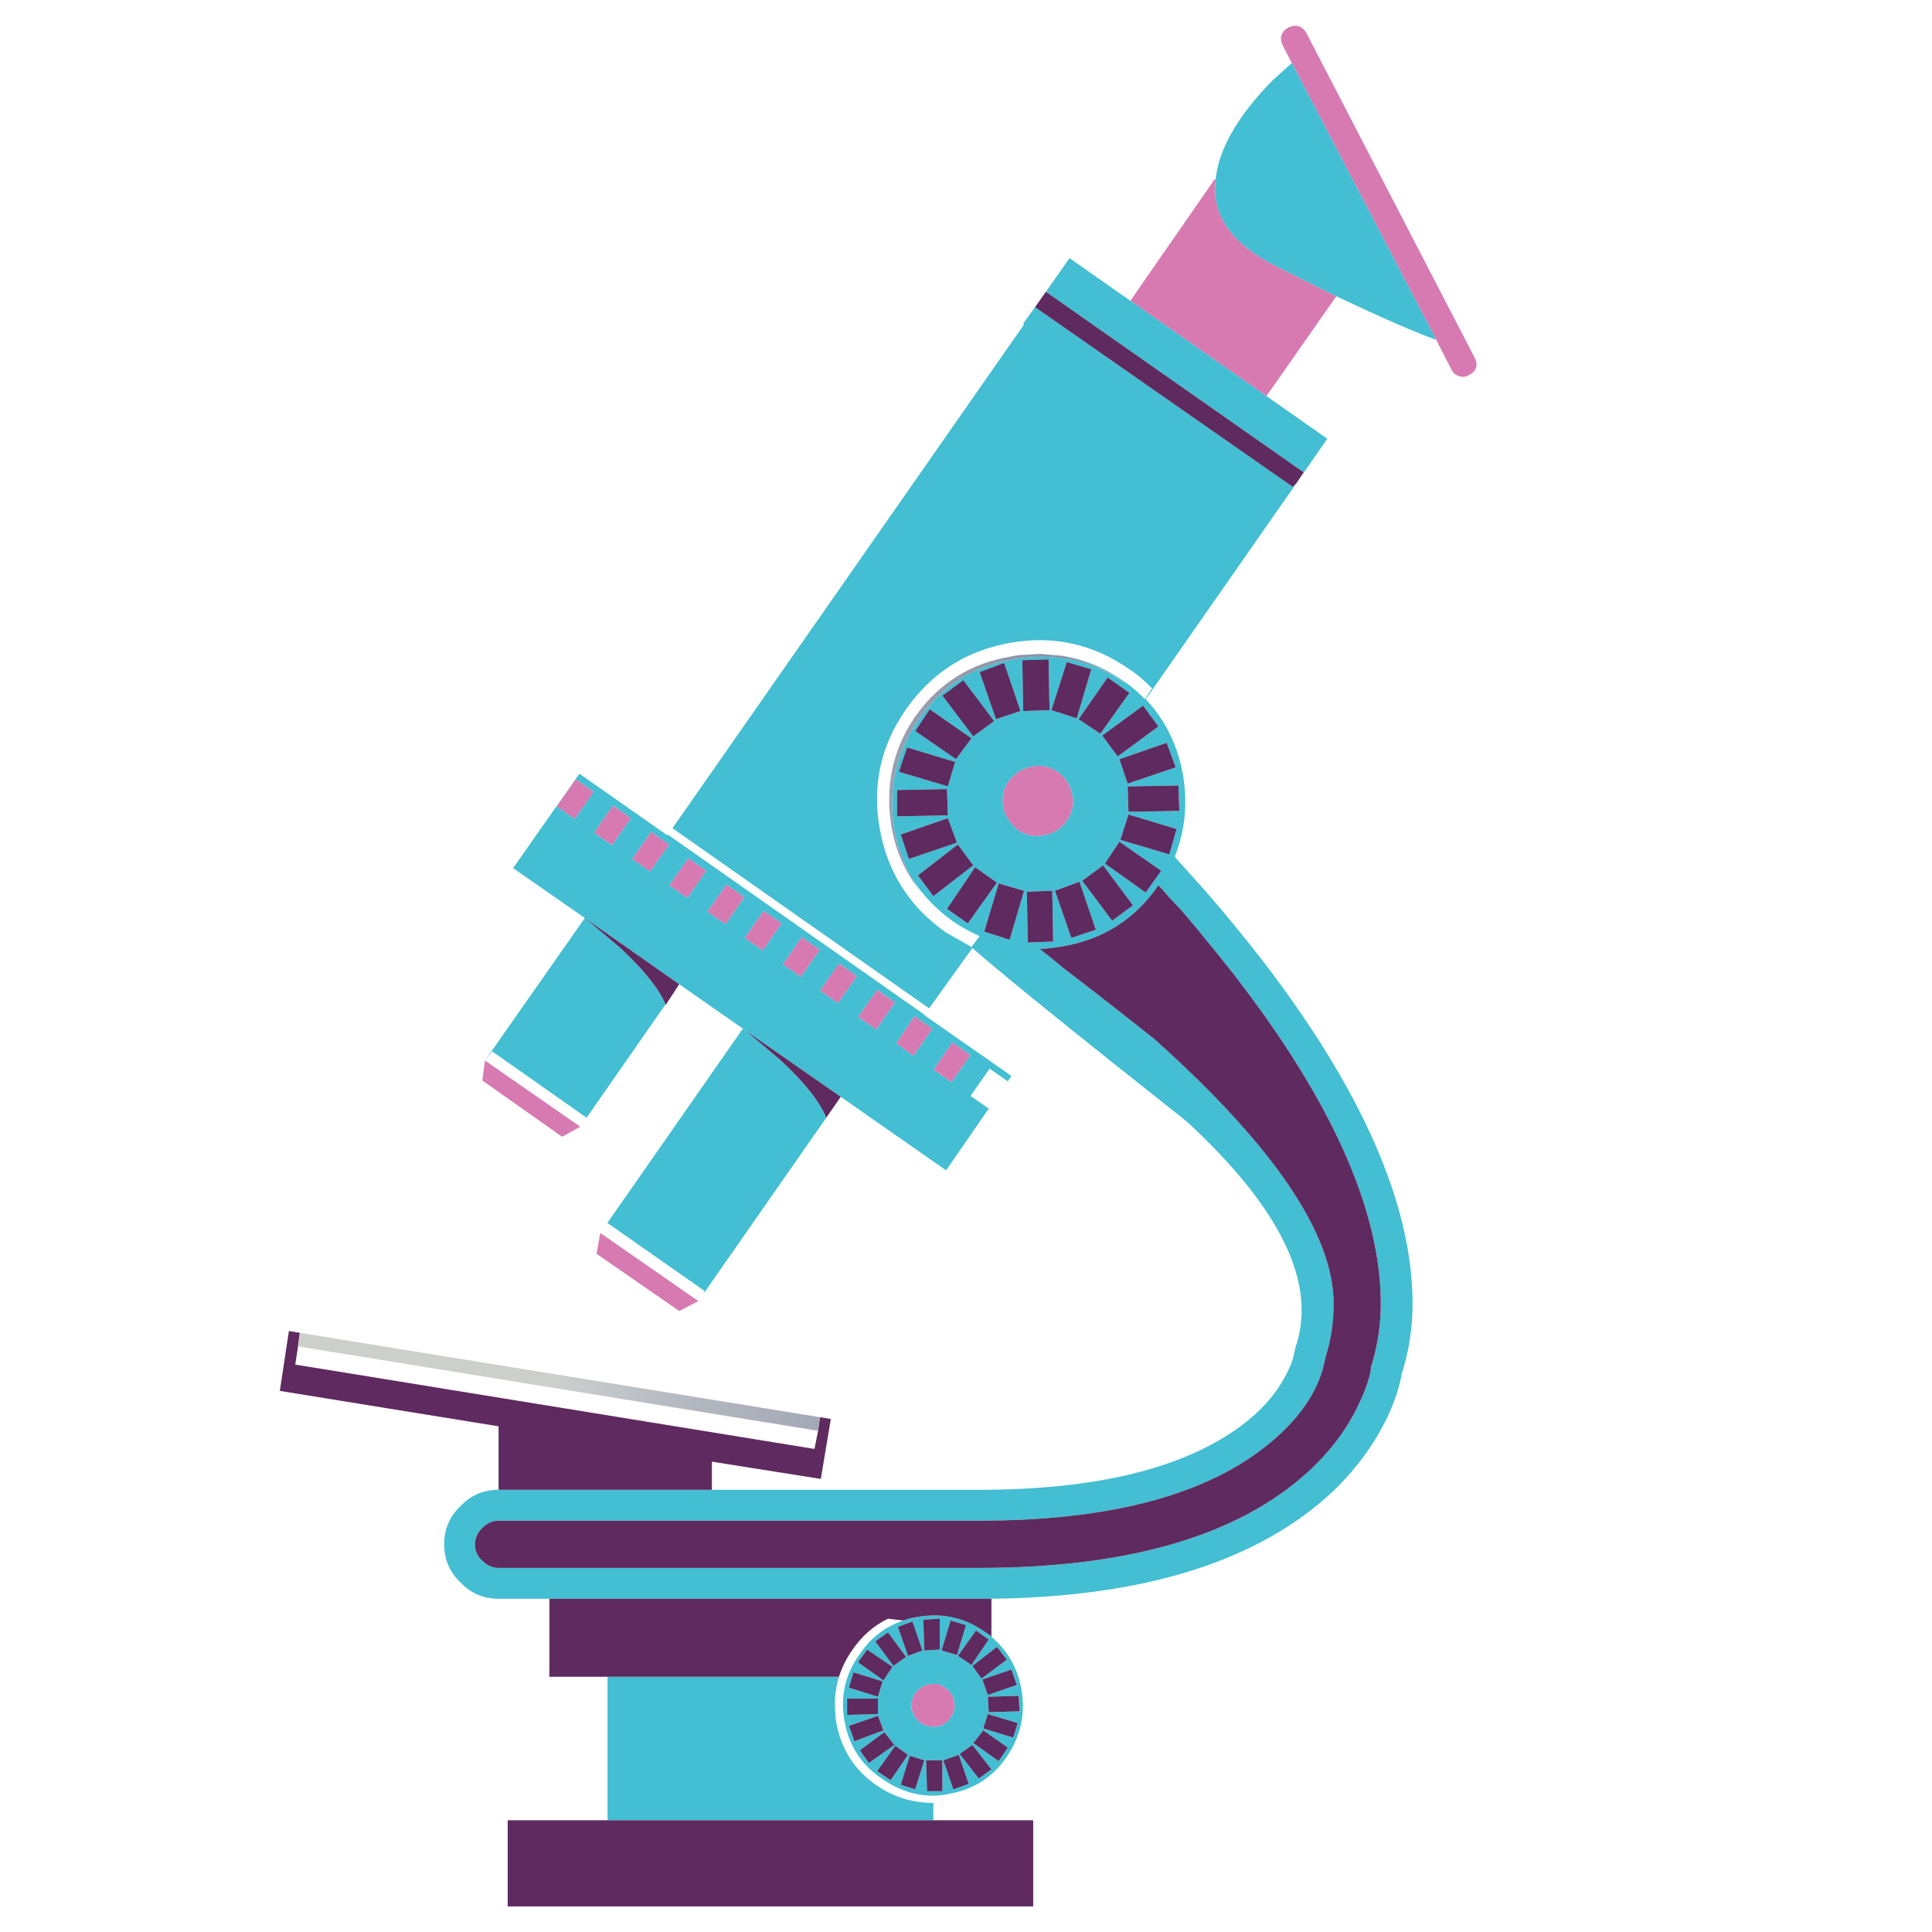 <?xml version="1.0" encoding="utf-8"?>
<!-- Generator: Adobe Illustrator 16.0.0, SVG Export Plug-In . SVG Version: 6.00 Build 0)  -->
<!DOCTYPE svg PUBLIC "-//W3C//DTD SVG 1.1//EN" "http://www.w3.org/Graphics/SVG/1.1/DTD/svg11.dtd">
<svg version="1.1" id="Layer_1" xmlns="http://www.w3.org/2000/svg" xmlns:xlink="http://www.w3.org/1999/xlink" x="0px" y="0px"
	 width="300px" height="300px" viewBox="0 0 300 300" enable-background="new 0 0 300 300" xml:space="preserve">
<g>
	<path fill-rule="evenodd" clip-rule="evenodd" fill="#D77AB2" d="M223.012,52.765L200.601,9.785l-1.407-2.685
		c-0.565-1.223-0.282-2.164,0.849-2.821c1.219-0.561,2.157-0.278,2.814,0.849l26.074,50.313c0.657,1.223,0.375,2.164-0.849,2.821
		c-0.47,0.28-0.984,0.327-1.545,0.138c-0.565-0.183-0.943-0.512-1.132-0.986L223.012,52.765z M92.221,129.297l2.959-4.229
		l2.813,1.972l-2.959,4.229L92.221,129.297z M92.221,122.958l-2.967,4.229l-2.814-1.973l2.959-4.228L92.221,122.958z
		 M196.655,61.504l-21.134-14.795l13.097-18.887l0.146,0.138c-0.658,5.449,2.489,9.916,9.442,13.397
		c3.38,1.687,6.479,3.237,9.299,4.648L196.655,61.504z M75.308,164.678l14.795,10.283l-2.821,1.553l-12.395-8.74L75.308,164.678z
		 M93.208,191.455l15.224,10.574l-2.959,1.545l-12.831-8.877L93.208,191.455z M166.636,124.082c0.092,1.224-0.237,2.35-0.986,3.38
		c-0.847,1.223-2.021,1.976-3.525,2.256c-1.503,0.286-2.867,0.005-4.091-0.841c-0.28-0.189-0.516-0.423-0.703-0.703
		c-0.847-0.846-1.361-1.787-1.544-2.822c-0.286-1.503-0.006-2.865,0.841-4.083c0.938-1.224,2.158-1.976,3.661-2.256
		c1.413-0.286,2.731-0.005,3.954,0.841c1.218,0.846,1.971,2.021,2.256,3.525C166.498,123.567,166.544,123.802,166.636,124.082z
		 M147.895,161.855l2.813,1.973l-2.958,4.229l-2.814-1.973L147.895,161.855z M118.57,141.417l2.821,1.973l-2.958,4.228l-2.822-1.973
		L118.57,141.417z M112.652,143.535l-2.822-1.973l2.967-4.236l2.813,1.98L112.652,143.535z M100.953,135.353l-2.813-1.973
		l2.959-4.22l2.814,1.973L100.953,135.353z M103.913,137.471l2.959-4.228l2.822,1.972l-2.959,4.229L103.913,137.471z
		 M127.318,147.48l-2.967,4.229l-2.813-1.973l2.959-4.228L127.318,147.48z M130.277,149.599l2.813,1.973l-2.959,4.22l-2.813-1.972
		L130.277,149.599z M141.977,157.771l2.813,1.975l-2.959,4.219l-2.676-1.971L141.977,157.771z M139.017,155.654l-2.967,4.229
		l-2.814-1.973l2.959-4.229L139.017,155.654z M146.762,262.068c0.755,0.463,1.224,1.168,1.407,2.111
		c0.189,0.938,0.003,1.783-0.558,2.539c-0.469,0.748-1.175,1.217-2.119,1.404c-0.188,0-0.375,0-0.558,0
		c-0.755,0-1.412-0.188-1.973-0.564c-0.754-0.561-1.226-1.313-1.415-2.256c-0.097-0.84,0.091-1.639,0.566-2.393
		c0.565-0.756,1.315-1.227,2.247-1.416c0.194,0,0.385,0,0.574,0C145.593,261.402,146.202,261.594,146.762,262.068z"/>
	<path fill-rule="evenodd" clip-rule="evenodd" fill="#43BED2" d="M207.506,46.005c-2.819-1.412-5.919-2.961-9.299-4.648
		c-6.953-3.481-10.101-7.948-9.442-13.397c0.188-2.253,0.986-4.648,2.393-7.188c1.596-2.819,3.803-5.638,6.622-8.457l2.821-2.53
		l22.411,42.979C219.815,51.638,214.646,49.385,207.506,46.005z M196.655,61.504l9.443,6.622l-4.795,6.913l-23.397,33.537
		c3.013,3.196,4.939,7.099,5.78,11.708c0.755,4.506,0.335,8.734-1.261,12.685c0.091,0.184,0.229,0.369,0.412,0.558
		c1.472,1.623,2.983,3.31,4.536,5.061c0.086,0.097,0.172,0.197,0.258,0.299c2.604,3.014,5.19,6.158,7.762,9.436
		c0.188,0.237,0.375,0.471,0.558,0.703c15.594,20.3,23.391,38.104,23.391,53.417c0,3.762-0.562,7.381-1.682,10.859
		c-0.286,1.783-0.943,3.852-1.974,6.199c-1.978,4.318-4.845,8.313-8.602,11.982c-11.557,10.898-29.268,16.488-53.135,16.77H85.309
		h-7.891c-2.345,0-4.317-0.846-5.918-2.539c-1.687-1.596-2.531-3.568-2.531-5.918s0.844-4.324,2.531-5.92
		c1.601-1.691,3.573-2.537,5.918-2.537h33.124h41.436c18.417,0,32.089-3.383,41.016-10.146c2.817-2.162,4.932-4.512,6.338-7.051
		c0.847-1.498,1.363-2.719,1.553-3.662l0.283-1.27c3.379-9.863-2.259-21.561-16.914-35.088
		c-16.041-12.678-26.696-21.277-31.968-25.8c-0.48-0.41-0.911-0.784-1.294-1.124l-6.718,9.379l-39.851-27.975l54.598-78.23
		l-0.138-0.138l1.835-2.539l40.029,27.909l0.558-0.566l1.132-1.698l-40.028-28.039l3.663-5.215l9.451,6.622L196.655,61.504z
		 M140.279,251.631c0.749-0.281,1.501-0.467,2.255-0.559c3.757-0.656,7.188,0.096,10.292,2.256c0.28,0.184,0.561,0.369,0.841,0.559
		c0.098,0.098,0.192,0.191,0.283,0.283c2.539,2.16,4.091,4.885,4.657,8.174c0.657,3.762-0.097,7.238-2.264,10.43
		c-2.162,3.195-5.169,5.123-9.023,5.781c-0.841,0.188-1.636,0.281-2.385,0.281c-2.825,0-5.503-0.891-8.037-2.676
		c-3.196-2.16-5.123-5.168-5.78-9.021c-0.658-3.764,0.14-7.193,2.393-10.293C135.204,254.313,137.459,252.574,140.279,251.631z
		 M130.277,260.371c-0.566,1.789-0.754,3.717-0.566,5.781c0,0.377,0.046,0.797,0.137,1.262c0.755,4.23,2.871,7.52,6.347,9.871
		c2.63,1.783,5.543,2.676,8.74,2.676v2.684H94.332v-22.273H130.277z M146.334,273.34h-2.53l0.146,4.795h2.385V273.34z
		 M143.521,273.34l-2.256-0.705l-1.407,4.512l2.256,0.705L143.521,273.34z M140.99,272.49l-1.973-1.406l-2.821,3.945l2.11,1.406
		L140.99,272.49z M138.872,270.947l-1.553-1.975l-3.808,2.814l1.415,1.973L138.872,270.947z M137.182,260.936l1.407-2.117
		l-3.946-2.676l-1.407,1.98L137.182,260.936z M92.221,122.958l-2.821-1.972l-2.959,4.228l2.814,1.973L92.221,122.958z
		 M92.221,129.297l2.814,1.972l2.959-4.229l-2.813-1.972L92.221,129.297z M213.011,211.893c0.933-3.104,1.398-6.254,1.398-9.451
		c0-14.467-7.61-31.52-22.831-51.162c-0.781-0.996-1.566-1.982-2.354-2.958c-1.962-2.442-3.948-4.838-5.958-7.188
		c-0.561-0.566-1.101-1.129-1.617-1.689c-0.167-0.188-0.331-0.375-0.493-0.558c-0.378-0.474-0.804-0.946-1.277-1.415
		c-3.563,5.169-8.446,8.317-14.65,9.443c-1.126,0.189-2.206,0.329-3.242,0.421c-0.279,0-0.469,0-0.565,0
		c0.409,0.307,0.832,0.636,1.269,0.986c0.761,0.604,1.559,1.261,2.394,1.973c3.945,3.007,8.646,6.673,14.101,10.995
		c18.601,16.635,27.901,30.352,27.901,41.152c0,2.916-0.424,5.689-1.27,8.32l-0.138,0.703c-1.035,4.791-4.137,9.209-9.306,13.252
		c-9.681,7.609-24.479,11.416-44.395,11.416h-74.56c-0.938,0-1.781,0.373-2.531,1.123c-0.755,0.754-1.132,1.602-1.132,2.539
		c0,1.035,0.377,1.881,1.132,2.537c0.75,0.756,1.593,1.133,2.531,1.133h74.56c23.209,0,40.264-4.98,51.162-14.939
		c3.477-3.197,6.106-6.723,7.891-10.576c1.035-2.162,1.646-3.945,1.835-5.352v-0.43L213.011,211.893z M144.361,110.127l-2.247,3.388
		l6.338,4.366l2.401-3.242L144.361,110.127z M164.8,101.816c3.294,0.469,6.441,1.735,9.443,3.799
		c1.315,0.847,2.49,1.833,3.525,2.959l1.123-1.689c-1.405-1.407-2.578-2.393-3.516-2.959c-5.639-3.946-11.84-5.31-18.604-4.091
		c-6.765,1.224-12.123,4.655-16.074,10.292c-3.945,5.638-5.306,11.839-4.083,18.604c1.218,6.77,4.648,12.127,10.292,16.073
		l3.946,2.248l1.262-1.69c-0.842-0.372-1.59-0.747-2.248-1.124c-0.657-0.377-1.27-0.755-1.835-1.132
		c-2.631-1.876-4.746-4.083-6.347-6.622c-0.847-1.412-1.504-2.914-1.973-4.503c-0.188-0.286-0.283-0.569-0.283-0.849
		c-0.469-1.503-0.749-3.056-0.841-4.657c-0.372-5.352,0.992-10.285,4.091-14.796c3.568-5.169,8.451-8.268,14.65-9.298
		c6.295-1.131,12.029,0.089,17.204,3.663c-0.193-0.188-0.385-0.332-0.574-0.429C171.05,103.644,167.996,102.377,164.8,101.816z
		 M171.988,105.196l-4.504,6.484l3.38,2.256l4.512-6.347L171.988,105.196z M163.256,110.273l3.945,1.27l2.256-7.616l-3.808-1.124
		L163.256,110.273z M158.744,102.52l0.138,7.891l4.091-0.138l-0.146-7.891L158.744,102.52z M154.371,111.963l-4.787-6.347
		l-3.25,2.401l4.795,6.339L154.371,111.963z M154.654,111.68l3.808-1.269l-2.539-7.47l-3.808,1.415L154.654,111.68z
		 M179.879,112.804l-2.386-3.242l-6.346,4.657l2.401,3.242L179.879,112.804z M103.354,155.938l-12.265,17.617l-14.658-10.293
		l-1.124,1.416l15.507-22.129l-11.141-7.753l10.292-14.659l13.672,9.581l0.073-0.114l39.851,27.966l-0.041,0.057l13.526,9.443
		l-0.558,0.84l-2.822-1.971l-2.959,4.236l2.821,1.973l-6.622,9.58l-16.355-11.416l-14.795-10.293l5.352,4.52
		c3.762,3.473,6.161,6.477,7.196,9.016l-19.169,27.48l0.283-0.566l-15.087-10.566l-0.42,0.566l21.425-30.723l0.42,0.273l0.525,0.352
		l-10.81-7.539l-14.658-10.284l5.353,4.503C99.832,150.437,102.228,153.398,103.354,155.938z M177.906,138.603l2.401-3.388
		l-6.484-4.511l-2.256,3.388L177.906,138.603z M182.7,128.731l-7.471-2.256l-1.27,3.945l7.616,2.256L182.7,128.731z M175.093,122.11
		l0.137,3.945l7.899-0.137l-0.146-3.946L175.093,122.11z M182.563,119.15l-1.407-3.808l-7.333,2.539l1.27,3.808L182.563,119.15z
		 M166.636,124.082c-0.092-0.28-0.138-0.515-0.138-0.703c-0.285-1.504-1.038-2.679-2.256-3.525
		c-1.223-0.846-2.541-1.127-3.954-0.841c-1.503,0.28-2.724,1.032-3.661,2.256c-0.847,1.218-1.127,2.579-0.841,4.083
		c0.183,1.035,0.697,1.976,1.544,2.822c0.188,0.28,0.423,0.514,0.703,0.703c1.224,0.846,2.588,1.127,4.091,0.841
		c1.504-0.28,2.679-1.033,3.525-2.256C166.398,126.432,166.728,125.306,166.636,124.082z M163.394,138.32l-3.945,0.138l0.146,7.891
		l3.945-0.138L163.394,138.32z M170.161,144.375l-2.54-7.462l-3.807,1.407l2.538,7.325L170.161,144.375z M171.284,134.366
		l-3.241,2.402l4.656,6.201l3.234-2.393L171.284,134.366z M155.074,137.188l-2.248,7.471l3.946,1.269l2.247-7.608L155.074,137.188z
		 M154.8,137.05l-3.388-2.393l-4.366,6.476l3.242,2.256L154.8,137.05z M151.129,134.366l-2.394-3.233l-6.202,4.794l2.402,3.234
		L151.129,134.366z M147.895,161.855l-2.959,4.229l2.814,1.973l2.958-4.229L147.895,161.855z M139.858,129.581l1.27,3.799l7.47-2.53
		l-1.415-3.809L139.858,129.581z M139.292,122.676v4.083l7.891-0.137l-0.137-4.091L139.292,122.676z M140.844,116.054l-1.269,3.8
		l7.608,2.256l1.132-3.8L140.844,116.054z M103.913,137.471l2.821,1.973l2.959-4.229l-2.822-1.972L103.913,137.471z
		 M100.953,135.353l2.959-4.22l-2.814-1.973l-2.959,4.22L100.953,135.353z M112.652,143.535l2.959-4.229l-2.813-1.98l-2.967,4.236
		L112.652,143.535z M118.57,141.417l-2.959,4.228l2.822,1.973l2.958-4.228L118.57,141.417z M139.017,155.654l-2.821-1.973
		l-2.959,4.229l2.814,1.973L139.017,155.654z M141.977,157.771l-2.822,4.223l2.676,1.971l2.959-4.219L141.977,157.771z
		 M130.277,149.599l-2.959,4.221l2.813,1.972l2.959-4.22L130.277,149.599z M127.318,147.48l-2.822-1.973l-2.959,4.228l2.813,1.973
		L127.318,147.48z M131.539,263.758v2.531l4.794-0.137v-2.395H131.539z M131.822,267.986l0.849,2.395l4.512-1.689l-0.849-2.266
		L131.822,267.986z M132.525,259.668l-0.703,2.4l4.511,1.398l0.711-2.385L132.525,259.668z M145.922,256.143v-4.787l-2.547,0.139
		l0.146,4.793L145.922,256.143z M139.43,252.617l1.56,4.512l2.248-0.842l-1.552-4.51L139.43,252.617z M137.885,253.467l-1.973,1.406
		l2.813,3.807l1.973-1.404L137.885,253.467z M148.032,277.852l2.393-0.85l-1.544-4.512l-2.401,0.85L148.032,277.852z
		 M153.384,263.467l0.146,2.402l4.787-0.139l-0.138-2.4L153.384,263.467z M152.681,268.691l-1.552,1.971l3.945,2.814l1.415-2.111
		L152.681,268.691z M150.991,270.947l-1.973,1.404l2.959,3.809l1.973-1.414L150.991,270.947z M153.384,266.152l-0.703,2.246
		l4.649,1.416l0.703-2.256L153.384,266.152z M150.991,258.68l1.408,1.975l3.945-2.959l-1.544-1.973L150.991,258.68z
		 M157.896,261.641l-0.849-2.395l-4.503,1.545l0.84,2.4L157.896,261.641z M148.598,256.99l1.407-4.648l-2.393-0.711l-1.416,4.656
		L148.598,256.99z M153.529,254.59l-1.972-1.406l-2.822,3.945l2.118,1.406L153.529,254.59z M146.762,262.068
		c-0.56-0.475-1.169-0.666-1.827-0.574c-0.189,0-0.38,0-0.574,0c-0.932,0.189-1.682,0.66-2.247,1.416
		c-0.475,0.754-0.664,1.553-0.566,2.393c0.189,0.943,0.66,1.695,1.415,2.256c0.561,0.377,1.218,0.564,1.973,0.564
		c0.183,0,0.369,0,0.558,0c0.944-0.188,1.649-0.656,2.119-1.404c0.561-0.756,0.747-1.602,0.558-2.539
		C147.986,263.236,147.517,262.531,146.762,262.068z"/>
	<path fill-rule="evenodd" clip-rule="evenodd" fill="#5F2A5F" d="M153.95,248.252v5.918c-0.091-0.092-0.186-0.186-0.283-0.283
		c-0.28-0.189-0.561-0.375-0.841-0.559c-3.104-2.16-6.535-2.912-10.292-2.256c-0.754,0.092-1.506,0.277-2.255,0.559
		c-0.75-0.092-1.547-0.184-2.394-0.275c-2.161,1.029-3.994,2.625-5.498,4.787c-0.938,1.32-1.641,2.73-2.11,4.229H94.332h-9.022
		v-12.119H153.95z M137.182,260.936l-3.946-2.813l1.407-1.98l3.946,2.676L137.182,260.936z M138.872,270.947l-3.946,2.813
		l-1.415-1.973l3.808-2.814L138.872,270.947z M140.99,272.49l-2.684,3.945l-2.11-1.406l2.821-3.945L140.99,272.49z M143.521,273.34
		l-1.406,4.512l-2.256-0.705l1.407-4.512L143.521,273.34z M146.334,273.34v4.795h-2.385l-0.146-4.795H146.334z M94.332,282.645
		h50.604h15.498v13.381H78.833v-13.381H94.332z M110.542,231.338H77.418v-9.863l-33.965-5.498l1.407-9.297l1.698,0.281l-0.283,2.111
		l-0.428,2.82l80.623,13.098l0.566-2.813l0.283-2.119l1.69,0.283l-1.553,9.307l-16.914-2.684V231.338z M160.717,47.695l1.69-2.393
		l40.028,28.039l-1.132,1.698l-0.558,0.566L160.717,47.695z M213.011,211.893l-0.146,0.275v0.43c-0.188,1.406-0.8,3.189-1.835,5.352
		c-1.784,3.854-4.414,7.379-7.891,10.576c-10.898,9.959-27.953,14.939-51.162,14.939h-74.56c-0.938,0-1.781-0.377-2.531-1.133
		c-0.755-0.656-1.132-1.502-1.132-2.537c0-0.938,0.377-1.785,1.132-2.539c0.75-0.75,1.593-1.123,2.531-1.123h74.56
		c19.916,0,34.714-3.807,44.395-11.416c5.169-4.043,8.271-8.461,9.306-13.252l0.138-0.703c0.846-2.631,1.27-5.404,1.27-8.32
		c0-10.801-9.301-24.518-27.901-41.152c-5.455-4.322-10.155-7.988-14.101-10.995c-0.835-0.711-1.633-1.369-2.394-1.973
		c-0.437-0.351-0.859-0.679-1.269-0.986c0.097,0,0.286,0,0.565,0c1.036-0.092,2.116-0.232,3.242-0.421
		c6.204-1.126,11.088-4.274,14.65-9.443c0.474,0.469,0.899,0.941,1.277,1.415c0.162,0.184,0.326,0.37,0.493,0.558
		c0.517,0.561,1.057,1.124,1.617,1.689c2.01,2.35,3.996,4.746,5.958,7.188c0.787,0.976,1.572,1.962,2.354,2.958
		c15.221,19.643,22.831,36.695,22.831,51.162C214.409,205.639,213.943,208.789,213.011,211.893z M144.361,110.127l6.492,4.512
		l-2.401,3.242l-6.338-4.366L144.361,110.127z M154.654,111.68l-2.539-7.325l3.808-1.415l2.539,7.47L154.654,111.68z
		 M154.371,111.963l-3.242,2.393l-4.795-6.339l3.25-2.401L154.371,111.963z M158.744,102.52l4.083-0.138l0.146,7.891l-4.091,0.138
		L158.744,102.52z M163.256,110.273l2.394-7.47l3.808,1.124l-2.256,7.616L163.256,110.273z M171.988,105.196l3.388,2.393
		l-4.512,6.347l-3.38-2.256L171.988,105.196z M179.879,112.804l-6.33,4.656l-2.401-3.242l6.346-4.657L179.879,112.804z
		 M130.552,170.313l-2.248,3.242c-1.035-2.539-3.434-5.543-7.196-9.016l-5.352-4.52L130.552,170.313z M103.354,155.938
		c-1.126-2.539-3.522-5.501-7.188-8.886l-5.353-4.503l14.658,10.284l-2.118,3.242V155.938z M182.563,119.15l-7.471,2.539
		l-1.27-3.808l7.333-2.539L182.563,119.15z M175.093,122.11l7.891-0.138l0.146,3.946l-7.899,0.137L175.093,122.11z M182.7,128.731
		l-1.124,3.945l-7.616-2.256l1.27-3.945L182.7,128.731z M177.906,138.603l-6.339-4.511l2.256-3.388l6.484,4.511L177.906,138.603z
		 M151.129,134.366l-6.193,4.795l-2.402-3.234l6.202-4.794L151.129,134.366z M154.8,137.05l-4.512,6.339l-3.242-2.256l4.366-6.476
		L154.8,137.05z M155.074,137.188l3.945,1.132l-2.247,7.608l-3.946-1.269L155.074,137.188z M171.284,134.366l4.649,6.21
		l-3.234,2.393l-4.656-6.201L171.284,134.366z M170.161,144.375l-3.809,1.269l-2.538-7.325l3.807-1.407L170.161,144.375z
		 M163.394,138.32l0.146,7.891l-3.945,0.138l-0.146-7.891L163.394,138.32z M140.844,116.054l7.471,2.256l-1.132,3.8l-7.608-2.256
		L140.844,116.054z M139.292,122.676l7.753-0.146l0.137,4.091l-7.891,0.137V122.676z M139.858,129.581l7.325-2.54l1.415,3.809
		l-7.47,2.53L139.858,129.581z M153.529,254.59l-2.676,3.945l-2.118-1.406l2.822-3.945L153.529,254.59z M148.598,256.99
		l-2.401-0.703l1.416-4.656l2.393,0.711L148.598,256.99z M157.896,261.641l-4.512,1.551l-0.84-2.4l4.503-1.545L157.896,261.641z
		 M150.991,258.68l3.809-2.957l1.544,1.973l-3.945,2.959L150.991,258.68z M153.384,266.152l4.649,1.406l-0.703,2.256l-4.649-1.416
		L153.384,266.152z M150.991,270.947l2.959,3.799l-1.973,1.414l-2.959-3.809L150.991,270.947z M152.681,268.691l3.809,2.674
		l-1.415,2.111l-3.945-2.814L152.681,268.691z M153.384,263.467l4.795-0.137l0.138,2.4l-4.787,0.139L153.384,263.467z
		 M148.032,277.852l-1.553-4.512l2.401-0.85l1.544,4.512L148.032,277.852z M137.885,253.467l2.813,3.809l-1.973,1.404l-2.813-3.807
		L137.885,253.467z M139.43,252.617l2.256-0.84l1.552,4.51l-2.248,0.842L139.43,252.617z M145.922,256.143l-2.401,0.145
		l-0.146-4.793l2.547-0.139V256.143z M132.525,259.668l4.52,1.414l-0.711,2.385l-4.511-1.398L132.525,259.668z M131.822,267.986
		l4.511-1.561l0.849,2.266l-4.512,1.689L131.822,267.986z M131.539,263.758h4.794v2.395l-4.794,0.137V263.758z"/>
	<linearGradient id="SVGID_1_" gradientUnits="userSpaceOnUse" x1="45.98" y1="161.856" x2="185.057" y2="161.856">
		<stop  offset="0.29" style="stop-color:#CDCFCD"/>
		<stop  offset="0.42" style="stop-color:#B6BAC2"/>
		<stop  offset="0.667" style="stop-color:#99A0AF"/>
		<stop  offset="0.867" style="stop-color:#8892A6"/>
		<stop  offset="1" style="stop-color:#828DA3"/>
	</linearGradient>
	<path fill-rule="evenodd" clip-rule="evenodd" fill="url(#SVGID_1_)" d="M164.8,101.816c3.196,0.561,6.25,1.827,9.16,3.799
		c0.189,0.097,0.381,0.24,0.574,0.429c-5.175-3.573-10.909-4.794-17.204-3.663c-6.199,1.03-11.082,4.129-14.65,9.298
		c-3.099,4.511-4.463,9.444-4.091,14.796c0.092,1.601,0.372,3.153,0.841,4.657c0,0.28,0.094,0.563,0.283,0.849
		c0.469,1.59,1.126,3.091,1.973,4.503c0.437,0.813,0.948,1.595,1.536,2.345c-2.965-3.595-4.649-7.759-5.054-12.491
		c-0.474-5.542,0.841-10.567,3.946-15.079c3.665-5.168,8.597-8.271,14.795-9.305c0.847-0.189,1.644-0.283,2.394-0.283l2.118-0.138
		L164.8,101.816z M127.036,222.178l-80.761-13.105l0.283-2.111l80.761,13.098L127.036,222.178z"/>
</g>
</svg>
